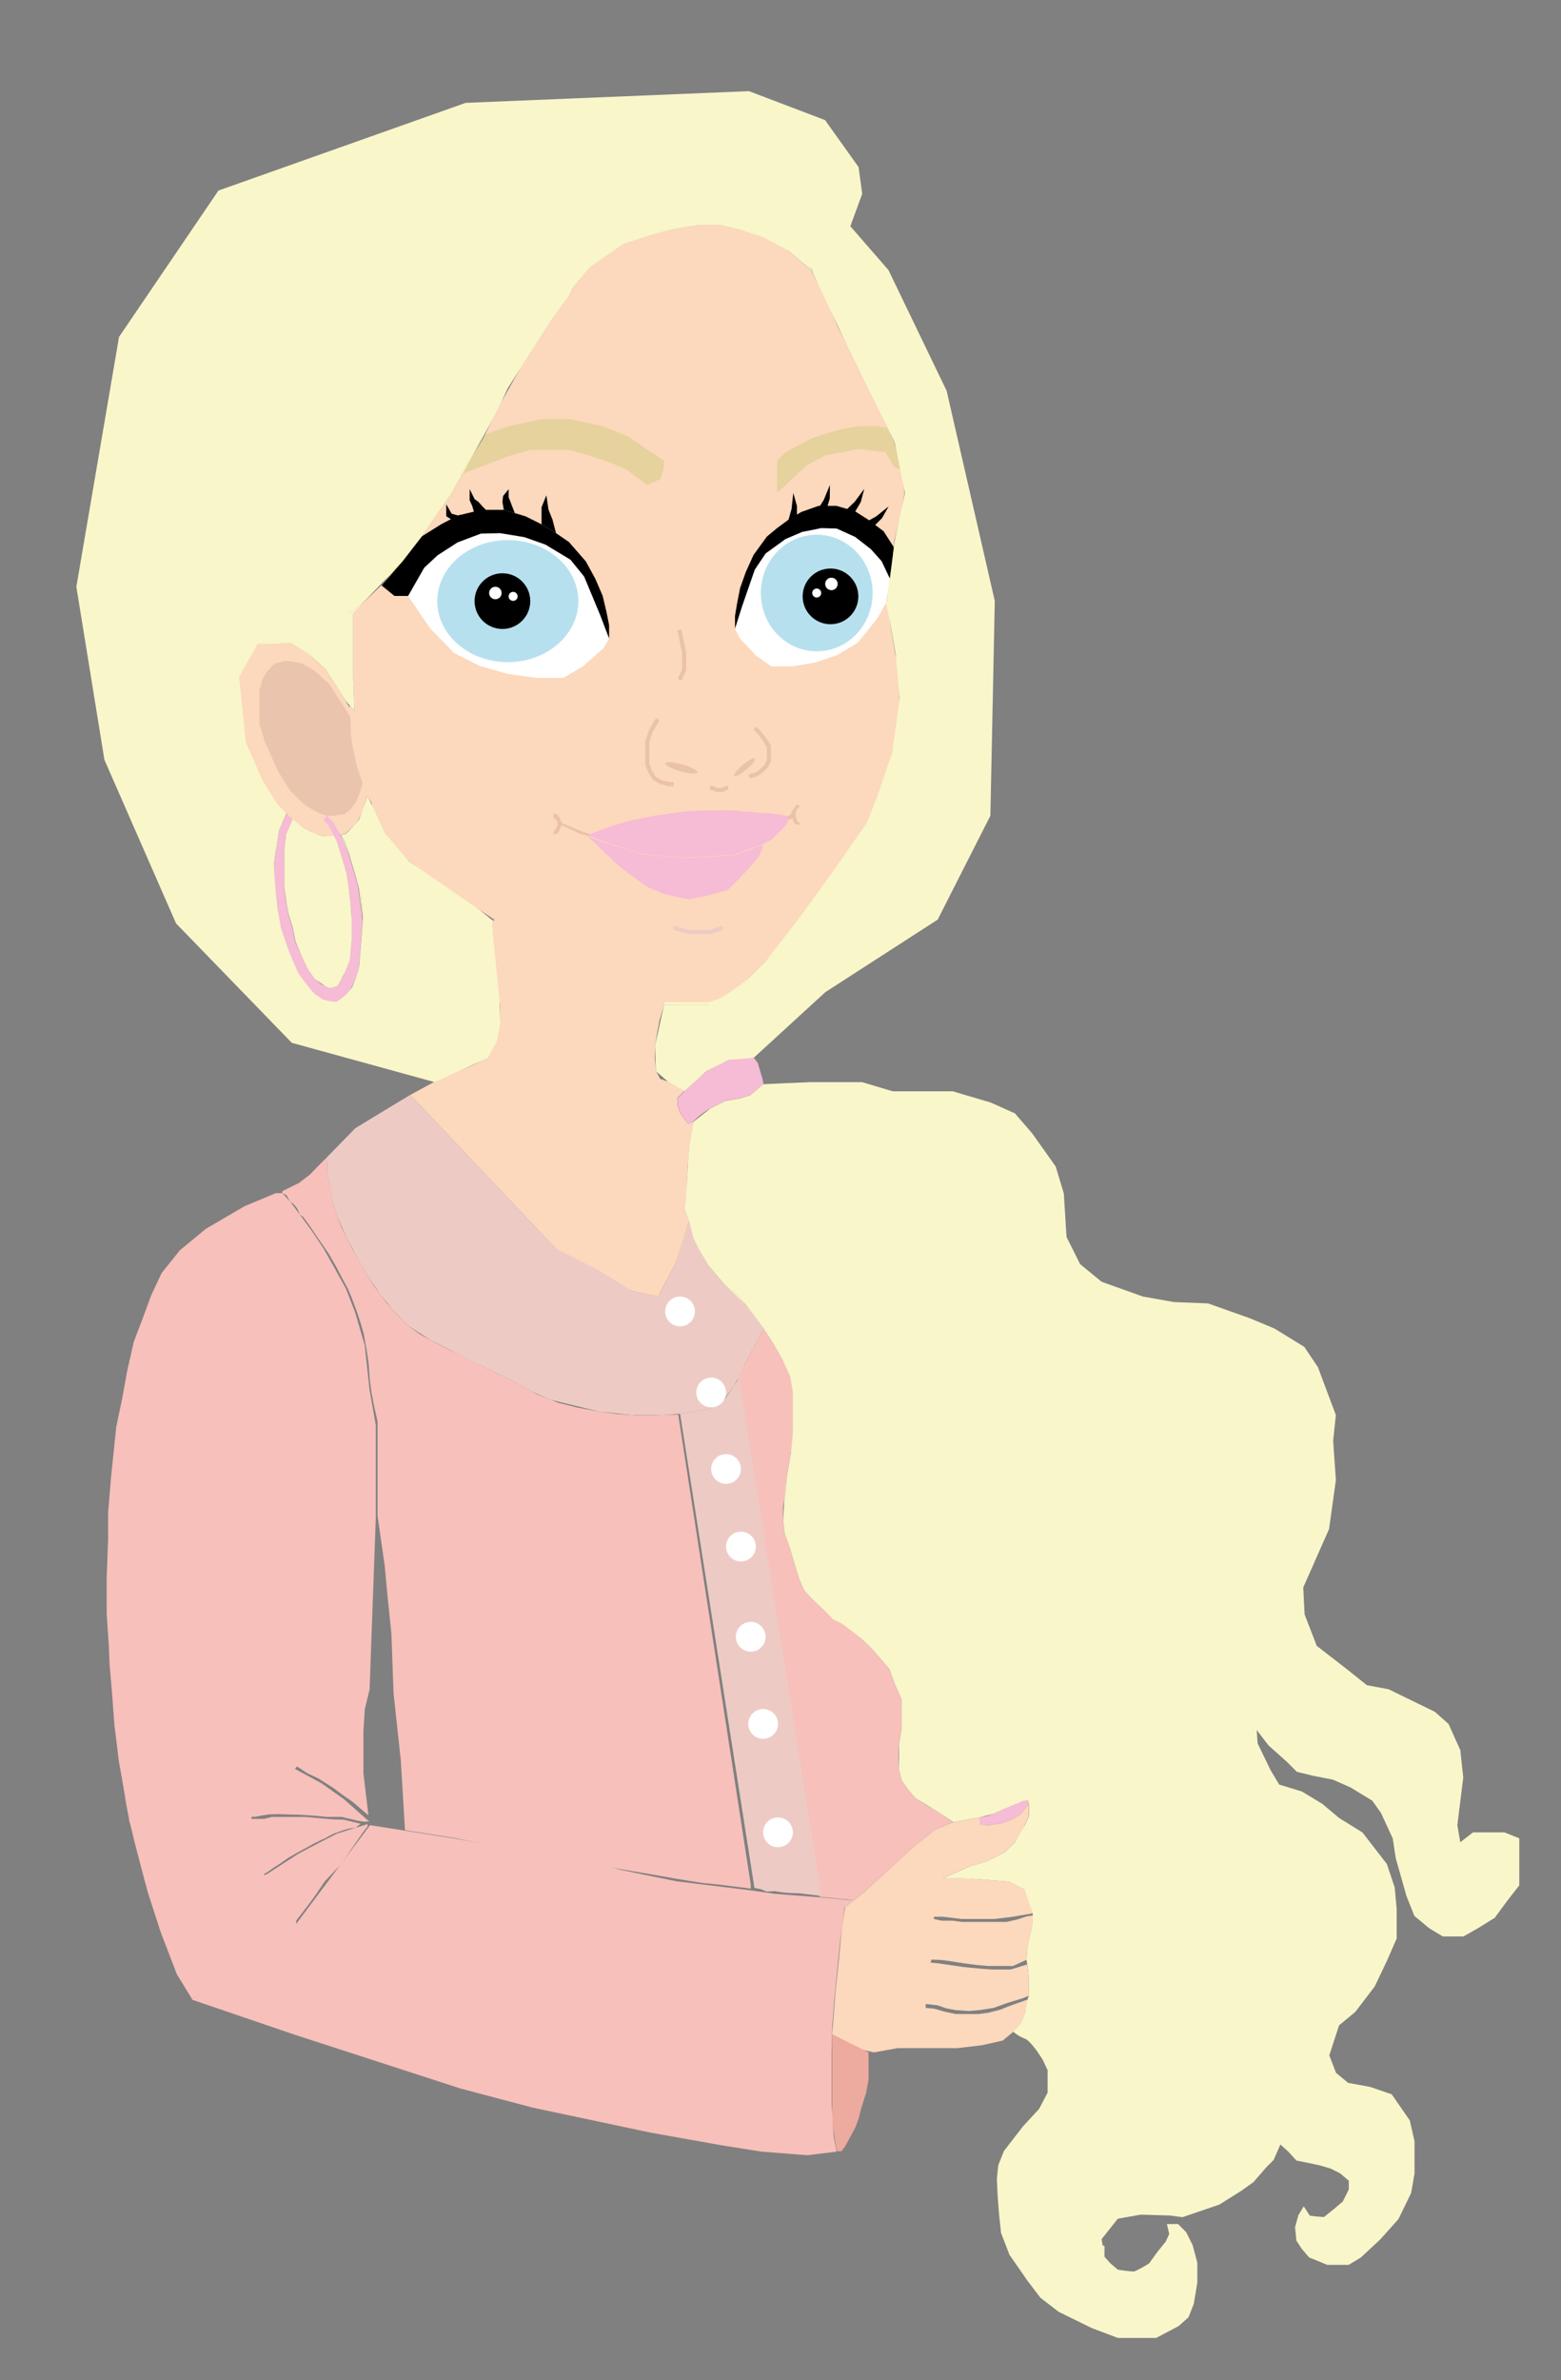<svg xmlns="http://www.w3.org/2000/svg" width="385.17" height="587.04" viewBox="0 0 385.17 587.04"><rect x="0" y="0" width="385.17" height="587.04" fill="#808080" stroke="none"/><defs><style>.cls-1{fill:#fcd8bc;}.cls-2{fill:#f6bbd5;}.cls-3{fill:#edaa9f;}.cls-4{fill:#f7c0ba;}.cls-5{fill:#edcbc4;}.cls-6{fill:#fff;}.cls-7{fill:#eac4ac;}.cls-10,.cls-8{fill:none;stroke-miterlimit:10;}.cls-8{stroke:#eac2a7;}.cls-9{fill:#b7e0ef;}.cls-10{stroke:#edcbc4;}.cls-11{fill:#eac2a7;}.cls-12{fill:#e5d29c;}.cls-13{fill:#f9f6ca;}</style></defs><g id="Lag_2" data-name="Lag 2"><polygon class="cls-1" points="200.35 66.48 200.13 66.65 199.53 65.69 200.29 66.42 200.35 66.48"/><polygon class="cls-1" points="219.64 142.84 218.72 148.52 219.19 147.68 219 148.89 219.74 154.27 220.01 155.9 220.92 161.36 220.97 161.69 221.96 167 221.96 177.67 220.79 182.84 220.17 185.6 218.76 191.84 214.08 203.48 206.69 214 197.08 227.34 190.34 235.79 188.79 237.3 184.64 241.35 182.06 243.87 177.9 246.81 174.67 247.83 170.24 247.83 164.41 247.75 163.88 247.77 162.65 247.8 160.01 247.06 156.83 246.17 150.86 243.21 146.45 240.95 140.42 237.87 129.19 231.72 121.87 227.72 121.36 227.44 121.31 226.81 121.91 227.14 121.93 226.81 118.39 224.44 115.35 222.66 110.86 219.75 107.78 217.44 105.18 215.49 102.51 213.56 100.79 212.32 98.86 210.26 96.21 207.13 94.89 205.41 93.56 203.2 92.11 199.95 91.65 197.96 90.62 196.17 90.29 197.22 90.13 196.54 89.23 194.06 87.58 189.49 86.31 183.62 86.3 176.57 86.3 175.65 86.27 174.47 86.25 173.98 87.45 175.38 87.15 167.2 87.15 151.19 86 151.68 86 151.34 88.98 149.28 89 149.26 94.61 143.88 94.64 143.84 96.27 141.63 99.31 138.45 104.07 132.3 111.51 121.59 114.16 116.81 113.79 116.95 114.3 116.12 115.67 114.08 118.02 110.58 119.21 108.16 121.21 104.08 123.19 100.05 123.55 99.41 128.44 90.77 136.07 78.84 140.49 72.88 141.32 70.98 141.32 70.97 145.61 65.78 153.73 60.15 160.46 57.92 163.31 56.97 166.46 56.45 166.5 56.44 172.21 55.5 177.9 55.5 182.48 56.6 184.03 56.97 189.67 58.94 190.34 59.17 194.77 61.97 194.79 61.98 200.13 66.65 203.62 73.38 206.69 80.56 213.24 92.93 217.38 102.09 218.99 105.58 220.68 109.27 222.38 115.82 222.58 116.6 223.17 121.59 222.29 126.86 220.68 133.2 220.53 134.93 220.53 134.94 220.12 139.9 219.64 142.84"/><polygon class="cls-1" points="208.53 470.37 213.13 466.75 219.54 460.89 225.12 455.73 230.7 451.27 235.16 449.45 241.86 448.2 241.86 450.01 243.95 450.15 247.02 449.73 249.66 448.76 251.9 447.36 253.85 444.85 253.85 447.78 252.45 451.13 250.22 454.61 247.71 456.98 243.25 459.21 239.49 460.19 232.65 463.26 238.65 463.26 243.81 463.68 248.97 464.1 252.73 465.91 253.85 468.98 254.83 471.9 249.94 472.74 245.34 473.3 242.55 473.3 239.63 473.3 237.25 473.3 232.65 472.74 230.42 472.74 230.48 473.3 232.3 473.71 235.1 473.71 237.4 474.02 240.13 474.02 242.61 474.02 245.61 474.02 248.35 474.02 251.09 473.4 253.41 472.63 254.83 472.44 254.83 473.81 254.42 476.11 254.01 477.95 253.69 479.42 253.46 480.94 253.27 483.37 249.96 484.89 247.39 484.89 243.85 484.89 241.19 484.66 238.98 484.38 236.69 484.06 234.43 483.69 232.37 483.42 229.84 483.32 229.61 484.06 231.31 484.2 234.71 484.7 237.65 485.12 239.86 485.35 242.25 485.57 244.91 485.76 246.98 485.76 249.32 485.76 250.88 485.3 253.41 484.52 253.64 485.76 253.82 487.46 253.82 489.39 253.87 492.24 252.26 492.88 248.63 493.98 245.19 495.22 242.01 495.73 239.07 496 235.81 495.77 233.42 495.32 231.31 494.58 228.41 494.26 228.41 495.22 230.48 495.41 233.42 496.24 235.86 496.74 238.94 496.74 241.46 496.74 243.85 496.42 246.75 495.68 249.18 494.72 252.03 493.71 253.55 493.16 253.55 494.63 253 496.37 251.76 499.27 250.01 501.15 247.41 503.28 242.27 504.44 236.19 505.15 229.76 505.15 221.47 505.15 215.62 506.2 212.59 505.5 207.79 503.04 205.34 501.76 206.16 491.24 206.98 483.41 207.79 474.88 208.53 470.37"/><polygon class="cls-2" points="241.86 448.2 243.51 447.91 245.12 447.35 246.65 446.63 247.89 446.07 249.09 445.44 250.13 444.85 251.26 444.46 252.27 444.24 252.98 444.05 253.54 444.05 253.88 444.39 253.85 444.85 253.18 445.71 252.64 446.41 251.9 447.36 250.81 448.04 249.66 448.76 248.13 449.32 247.02 449.73 245.79 449.9 244.66 450.05 243.95 450.15 242.8 450.15 241.86 450.01 241.86 448.2"/><polygon class="cls-3" points="205.34 501.76 214.31 506.2 214.31 509.73 214.31 512.99 213.71 516.2 213.1 518.1 212.45 520.2 211.9 522.41 211.1 524.61 210.25 526.22 209.25 528.07 208.39 529.58 207.64 530.58 206.59 530.58 206.34 529.63 205.84 526.72 205.34 522.56 205.34 518.85 205.34 514.14 205.34 510.13 205.34 506.2 205.34 501.76"/><polygon class="cls-4" points="210.62 468.71 208.39 470.47 207.24 479.32 206.46 487.08 205.86 493.39 205.35 499.85 205.2 506.3 205.2 514.24 205.2 518.95 205.69 526.82 206.45 530.68 199.22 531.56 187.92 530.68 177.8 529.07 160.48 525.98 131.42 519.82 113.66 515.12 72.78 501.86 47.29 493.17 73.03 475.62 72.92 474.72 91.3 450.15 112.2 453.46 147.33 459.64 152.61 461.05 158.14 462.21 167.02 464.01 184.81 466.18 191.33 467.1 202.95 468.01 210.62 468.71"/><polygon class="cls-4" points="47.44 493.07 43.65 486.9 39.59 476.3 66.15 462.04 73.61 457.2 78.84 454.45 83.16 452.23 87.74 450.79 90.22 450.05 90.7 449.81 90.7 450.48 89.5 452 84.15 459.8 80.15 464 78.02 467.16 76.14 469.75 73.11 473.68 73.07 474.62 74.01 476.07 47.44 493.07"/><polygon class="cls-4" points="39.59 476.3 36.47 466.73 33.17 454.1 31.8 448.61 65.15 448.61 67.06 448.12 70.63 448.12 75.33 448.12 79.43 448.5 82.47 448.73 84.75 448.8 89 449.81 87.74 450.79 86.34 450.96 84.64 451.42 82.37 452.24 81.37 452.73 80.23 453.39 79.27 453.8 78.45 454.22 77.23 454.82 75.66 455.7 74.14 456.51 72.59 457.37 71.2 458.18 68.98 459.72 67.4 460.74 66.12 461.64 65.15 462.21 65.37 462.8 39.59 476.3"/><polygon class="cls-4" points="59.87 447.35 60.09 449.06 32.01 449.47 31.14 444.98 30.59 441.43 29.33 434.42 28.23 425.35 38.24 425.35 52.74 427.72 65.15 431.97 73.55 436.7 79.39 439.86 84.83 443.72 90.7 448.92 91.19 449.19 89.87 449.3 88.33 449.08 86.83 448.71 85.51 448.42 84.31 448.12 82.84 448.12 80.72 448.12 78.08 447.87 76.25 447.73 73.8 447.58 71.6 447.54 68.71 447.43 66.3 447.51 64.69 447.76 62.75 448.12 61.69 447.91 60.4 447.8 59.38 448.12 59.87 447.35"/><polygon class="cls-4" points="72.51 436.63 73.26 435.67 75.92 437.41 78.51 438.6 82.26 440.99 84.44 442.62 86.82 444.26 90.91 447.73 89.68 437.41 89.68 426.81 90.02 421.5 91.19 416.73 92.72 374.63 92.72 357.51 92.72 351.42 91.19 342.78 89.99 331.74 87.59 323.57 85.35 317.81 82.61 312.85 79.91 308.05 77.03 303.72 73.99 299.56 71.59 296.36 69.67 294.28 68.06 294.28 60.38 297.48 50.78 303.08 44.38 308.37 39.89 313.97 37.33 319.41 35.09 325.49 33.01 330.94 31.41 337.98 30.13 345.02 28.69 351.9 27.41 364.23 26.68 373.11 26.68 379.47 26.32 389.16 26.32 394.07 26.32 398.04 26.85 405.84 27.06 410.83 27.58 416.75 28.23 425.35 30.59 441.43 33.17 454.1 35.77 464.07 39.59 476.3 43.65 486.9 47.44 493.07 65.15 438.94 72.51 436.63"/><polygon class="cls-4" points="99.93 451.39 98.89 434.1 97.11 417.63 96.57 402.79 95.62 393.68 94.94 386.31 93.44 375.83 93.15 373.82 93.15 371.18 93.15 365.96 93.15 362.13 93.15 358.56 93.15 354.32 93.15 350.58 92.35 347 91.67 343.56 91.25 340.35 90.97 336.38 90.54 333.5 89.74 328.92 88.98 326.32 88.13 323.73 87.56 322.17 86.67 319.81 85.77 317.73 85.02 316.36 84.31 315.04 83.03 312.58 82.09 310.93 81.09 309.18 80.34 308.1 79.63 307.06 78.59 305.59 77.46 303.89 76.61 302.62 75.62 301.25 74.77 300.11 73.99 299.56 73.35 298.08 72.59 297.14 71.59 296.36 70.71 294.82 69.67 294.28 69.67 293.79 71.56 292.84 73.78 291.76 76.47 289.7 78.06 288.04 80.71 285.39 80.91 289.97 81.24 291.69 81.77 294.28 82.23 297.13 83.16 299.84 84.22 302.56 85.41 305.01 86.97 308.1 88.77 311.19 90.56 314.38 92.72 317.77 95.35 321.26 97.94 324.15 100.53 326.84 103.72 329.13 107.2 331.02 110.69 332.82 115.18 334.91 119.36 337.1 126.31 340.47 132.44 343.84 137.8 345.99 142.7 347.21 147.75 348.13 152.2 348.74 156.95 349.05 161.24 349.05 165.06 348.9 167.36 348.9 185.24 464.79 185.24 465.44 185.24 465.82 183.42 465.57 176.97 464.77 173.37 464.42 170.11 463.91 166.98 463.4 160.47 462.25 152.75 460.95 146.83 460 141.92 459.15 137.65 458.58 112.34 453.36 99.93 451.39"/><polygon class="cls-4" points="235.16 449.45 233.11 450.29 230.7 451.27 229.17 452.49 226.91 454.3 225.12 455.73 221.77 458.83 219.54 460.89 217.32 462.92 215.81 464.3 214.09 465.87 212.56 467.19 210.62 468.71 208.98 468.44 208.2 468.39 207.37 468.31 202.75 467.87 202.23 467.82 202.19 467.56 181.97 340.4 181.94 340.19 181.9 339.97 183.79 336.4 188.4 327.67 190.77 331.27 193.05 335.22 194.98 339.53 195.6 343.13 195.6 355.07 195.21 357.73 195.16 358.08 194.98 359.28 194.19 363.67 193.84 367.97 193.5 369.97 193.5 369.98 193.23 371.57 193.23 375.09 193.58 378.07 194.9 381.76 196.04 385.62 197.27 389.66 198.41 392.21 200.52 394.49 203.06 396.86 205.43 399.32 207.72 400.46 210.09 402.22 212.63 404.24 215 406.52 217.64 409.51 219.48 411.7 220.8 415.39 222.47 419.16 222.47 426.1 221.85 429.96 221.68 433.04 221.76 436.29 222.47 439.09 224.22 441.55 225.98 443.57 228.79 445.33 231.69 447.1 235.16 449.45"/><polygon class="cls-5" points="167.81 348.7 171.25 348.15 174.6 347.53 177.27 346.57 178.23 345.68 179.39 344.31 181.18 341.74 182.34 339.77 202.68 467.62 197.19 466.96 195.24 466.91 193.19 466.75 191.15 466.43 189.19 466.54 187.78 465.96 186.16 465.63 167.81 348.7"/><circle class="cls-6" cx="179.15" cy="362.3" r="3.67"/><circle class="cls-6" cx="182.82" cy="381.44" r="3.67"/><circle class="cls-6" cx="185.24" cy="403.69" r="3.67"/><circle class="cls-6" cx="188.3" cy="425.18" r="3.67"/><circle class="cls-6" cx="191.97" cy="451.92" r="3.67"/><polygon class="cls-1" points="161.66 257.86 161.57 260.73 161.86 264.2 161.96 267.46 163.05 272.12 163.05 275.48 163.25 280.04 163.15 284.5 162.56 287.69 161.27 291.23 159.88 294.89 158.59 297.37 157.8 300.14 156.91 302.12 156.71 304 156.61 305.69 154.14 304.2 151.56 302.32 149.39 301.33 147.25 299.69 143.06 310.93 142.64 312.04 142.17 313.3 139.61 310.59 136.99 307.83 127.45 297.76 119.98 289.86 107.78 276.98 101.22 270.05 107.14 266.84 107.15 266.84 108.45 266.13 111.93 264.67 116.73 262.67 120.27 260.9 122.49 256.91 123.37 252.63 123.37 247.91 123.21 246.85 123.21 246.81 122.49 242.01 122.04 236.16 121.98 235.42 121.65 231.25 121.65 231.22 121.36 227.44 121.31 226.81 156.58 245.55 164.07 247.12 163.88 247.77 162.75 251.62 162.16 254.69 161.66 257.86"/><path class="cls-1" d="M171.1,276.65l-.9,5.25-.38,4.32-.13,1.47-.19,4.78v2.6l-.54,3v.08l-1.14,6.35-3.73,9.34-7.94,4.6L142.64,312l-3-1.45.34-1.25,4.29-15.93,9.21-2.08,8.41-27.13,1,1.93,1.92.67,2.43,1.28,1.66,1-1.79,1.79.13,1.92.54,1.66,1.12,1.66,1,1.15.19-.11Z"/><polygon class="cls-5" points="188.4 327.67 183.79 336.4 181.94 340.19 181.18 341.74 178.88 344.81 178.23 345.68 177.27 346.57 175.84 347.09 174.6 347.53 171.24 348.15 167.8 348.7 163.03 348.98 162.85 348.99 155.94 348.99 155.79 348.97 147.75 348.13 135.98 345.26 135.94 345.25 135.77 345.18 131.36 343.25 131.3 343.22 126.31 340.47 119.36 337.1 112.43 333.63 112.41 333.62 106.16 330.45 106.15 330.45 100.53 326.84 96.79 322.87 93.68 319.05 90.56 314.38 87.91 309.71 87.8 309.52 85.41 305.01 83.16 299.84 82.23 297.13 81.42 292.65 81.24 291.69 80.91 289.97 80.71 285.39 87.65 278.27 95.54 273.47 101.22 270.05 107.78 276.98 119.98 289.86 127.45 297.76 136.99 307.83 139.95 309.34 143.06 310.93 147.71 313.3 156.13 318.47 162.38 319.78 164.07 316.62 166.53 311.88 167.8 307.73 170.02 301.17 171.1 305.42 172.48 308.22 174.84 312.14 176.52 314.16 179.2 317.29 182.34 319.78 183.88 321.62 185.24 323.23 188.4 327.67"/><polygon class="cls-1" points="170.02 301.17 166.53 311.88 162.38 319.78 156.13 318.47 168.94 298.18 168.95 298.16 170.02 301.17"/><circle class="cls-6" cx="167.8" cy="323.45" r="3.67"/><circle class="cls-6" cx="175.48" cy="343.44" r="3.67"/><polygon class="cls-1" points="90.62 196.17 90.29 197.22 89.55 199.57 88.48 202.19 87.81 203.06 85.65 205.24 85.08 205.69 84.02 205.86 84.01 205.86 82.41 206.12 81.49 206.27 79.74 206.27 78.47 205.86 77.6 205.59 76.75 205.13 74.88 204.13 72.28 202.36 72.16 202.23 70.59 200.65 68.37 198.4 64.68 192.38 63.03 188.59 60.6 183.06 58.95 173.15 58.95 167.03 60.12 163.24 61.38 161.2 63.52 158.87 66.92 157.9 71.68 158.58 74.05 159.98 75.95 161.1 77.21 162.25 80.32 165.09 84.11 171.01 85.17 172.72 85.19 172.74 86.27 174.47 86.83 175.38 86.92 180.24 87.31 183.64 88.87 191.02 90.62 196.17"/><path class="cls-2" d="M89.5,227.15l-.93,11.49-.93,3.08-1.2,2.43-.18.35-1.09,1.09-.76.76-1.47.85h-1.7l-1.77-.62-1.77-1.23-2-1.93L73.46,240l-2.32-5.4-1.62-4.78L69,227.38l-.49-2.31-.15-1.44-.47-4.35,0-.33-.3-4-.06-.81.1-.82.43-3.69v0l.12-.78.57-3.7,1.84-4.44v0l1.62,1.47-.06.14-1.56,3.48-.33,3-.13,1.17v8.95l.39,3,.26,1.41,0,.13.37,2,1,3.4.7,3.47L74.11,235l.73,1.7,1.24,2.54,1.62,2.24,1.62,1.31.81.36.05,0,1.22.54,1.85-.54.9-1.51.49-.81.34-.82,0-.06,1.32-3.2.47-5.48v-5.47l-.34-3.35-.2-2.05L86,218.92l-.54-3.57-1.24-4.17-1.08-3.54-.76-1.52-1.09-2.18-1.46-1.78.82-1,0,0,0,0h0c.23.25,1.59,1.68,1.74,1.89s.87,1.56,1.53,2.77h0l0,0c.5.89.91,1.65.91,1.65l1.15,2.93,1.54,5.24.85,3.09.34,2.63.26,2Z"/><polygon class="cls-7" points="86.44 176.78 84.25 173.33 81.2 168.65 77.69 165.5 74.24 163.5 70.41 162.97 67.67 163.73 65.95 165.57 64.94 167.19 64 170.18 64 175.02 64 178.55 65.33 182.85 67.28 187.23 68.61 190.22 71.58 194.98 74.73 198.11 76.82 199.51 79.01 200.66 80.73 201.2 82.14 201.2 85.04 200.74 86.44 199.66 87.78 197.98 88.64 195.9 89.5 193.22 88.09 189.15 86.84 183.31 86.52 180.62 86.44 176.78"/><polyline class="cls-8" points="167.67 155.34 168.31 158.67 168.82 161.11 168.82 163.41 168.82 165.21 167.67 167.65"/><polyline class="cls-8" points="162.28 177.39 160.62 180.21 159.72 182.9 159.72 185.98 159.72 188.54 160.49 190.47 161.51 192 163.05 192.9 165.1 193.41 166.26 193.41"/><polyline class="cls-8" points="175.23 194.18 176.9 194.82 178.31 194.82 179.59 194.18"/><polyline class="cls-8" points="184.85 191.49 186.64 190.98 187.92 190.08 189.08 188.93 189.72 187.64 189.72 185.98 189.72 184.06 188.56 182.26 187.28 180.59 186.26 179.57"/><polygon class="cls-6" points="100.7 146.97 106.06 154.89 112.01 161.04 118.36 164.23 125.3 166.22 132.44 167.19 138.99 167.19 143.75 164.43 148.91 159.87 150.29 157.45 148.11 151.74 146.13 146.97 144.15 142.21 140.77 138.05 137 133.88 132.44 131.3 126.89 129.32 121.53 129.32 116.97 129.32 112.01 132.69 108.24 135.67 104.67 140.03 100.7 146.97"/><polygon points="150.29 154.16 150.29 157.45 148.11 151.74 146.66 148.26 144.14 142.21 140.77 138.05 134.58 134.32 129.38 132.48 123.41 131.5 118.65 131.61 112.9 133.78 108.02 136.92 104.67 140.03 100.7 146.98 97.33 146.98 94.16 144.4 94.61 143.88 94.64 143.84 99.31 138.45 104.07 132.3 108.83 129.32 111.26 128.05 113 127.14 113.79 126.95 116.93 126.19 118.75 125.75 124.31 125.75 127.02 126.55 129.66 127.34 133.63 129.32 137.2 131.5 140.38 133.68 144.54 138.45 146.92 142.81 148.71 146.98 149.64 150.9 150.29 154.16"/><ellipse class="cls-9" cx="125.3" cy="148.26" rx="17.41" ry="15.05"/><polygon class="cls-6" points="219.64 142.84 218.72 148.52 216.43 152.59 211.72 158.47 206.68 161.52 201.18 163.41 195.52 164.35 190.33 164.35 186.55 161.71 182.47 157.35 181.36 155.04 183.09 149.58 184.24 146.26 186.24 140.49 188.91 136.51 191.9 132.53 194.04 131.07 195.52 130.06 196.3 129.72 196.33 129.7 199.92 128.17 207.78 128.17 207.83 128.21 210.87 130.7 211.02 130.82 211.72 131.39 214.7 134.23 217.53 138.4 219.64 142.84"/><polygon points="220.53 134.93 220.53 134.94 220.12 139.9 219.64 142.84 217.53 138.4 214.87 135.43 211.01 132.43 206.45 130.36 202.67 130.25 197.95 131.19 193.82 132.95 188.91 136.51 186.24 140.49 184.24 146.26 183.09 149.58 181.36 155.04 181.36 151.89 181.88 148.79 182.62 145.03 184.04 141.05 185.93 136.88 189.23 132.34 191.74 130.25 194.57 128.17 196.64 126.92 197.72 126.27 201.97 124.76 206.37 124.76 209.03 125.53 210.93 126.08 211.03 126.14 214.23 128.17 214.45 128.33 215.95 129.47 218.01 131.01 220.53 134.93"/><ellipse class="cls-9" cx="201.52" cy="146.26" rx="13.8" ry="14.38"/><polygon points="111.44 128.17 110.11 127.32 110.11 124.39 111.44 126.7 113 127.14 113.79 126.95 112.78 128.17 111.09 129.32 111.44 128.17"/><polygon points="117.13 126.85 116.51 124.76 115.89 123.41 115.89 120.66 117.13 123.14 118.02 123.75 118.91 124.76 119.89 125.75 117.13 126.85"/><polygon points="124.31 125.75 123.97 123.75 124.14 122.34 125.5 120.66 125.5 122.61 126.19 124.39 127.02 126.55 124.31 125.75"/><polygon points="133.63 129.32 133.63 127.23 133.63 125.1 134.81 122.17 135.35 125.74 136.33 128.17 137.2 131.5 133.63 129.32"/><polygon points="196.64 129.43 196.64 127.14 196.64 124.8 195.74 121.59 195.32 125.51 194.57 128.17 193.9 131.82 196.64 129.43"/><polygon points="203.44 127.39 204.08 125.19 204.74 122.95 204.78 119.61 203.28 123.26 201.81 125.59 200.13 128.91 203.44 127.39"/><polygon points="210.04 127.8 211.21 125.83 212.4 123.81 213.25 120.58 210.9 123.75 208.91 125.66 206.47 128.47 210.04 127.8"/><polygon points="214.35 131.06 215.97 129.45 217.63 127.8 219.27 124.89 216.2 127.36 213.79 128.7 210.72 130.8 214.35 131.06"/><circle cx="123.97" cy="148.26" r="6.87"/><circle class="cls-6" cx="122.23" cy="146.26" r="1.54"/><circle class="cls-6" cx="126.61" cy="147.09" r="1.11"/><circle cx="204.92" cy="147.09" r="6.87"/><circle class="cls-6" cx="201.52" cy="146.26" r="1.11"/><circle class="cls-6" cx="205.15" cy="144.02" r="1.54"/><polyline class="cls-10" points="166.26 228.81 169.95 229.89 172.64 229.89 175.23 229.89 178.38 228.81"/><polygon class="cls-2" points="145.01 206.27 153.08 213.92 159.72 218.77 164.07 220.56 169.95 221.82 174.43 220.92 179.59 219.49 182.33 216.79 184.85 214.04 187.28 211.23 188.4 208.36 181.37 210.87 174.25 211.41 167.67 211.59 158.11 210.69 148.78 207.65 145.01 206.27"/><path class="cls-2" d="M145.68,205.72l5.23-2,4.71-1.35,5.67-1.17,7.17-1,5.35-.33s2.91.07,3.1,0,3.81,0,3.81,0l2.39.26,1.74.07,3.16.32,2.52.13,4.51.71-1,2L190.53,207l-2.75,1.42-1.15.43-1.72.55-2.82,1.06-1.09.36-2,.09-2.14.16-2.69.22-3.66.12-2.86.08-2-.2-5.44-.49-2.11-.25-1.42-.38-1.33-.44-2.75-1-1.76-.55s-5.24-2-5.22-1.9-.53-.08-.53-.08Z"/><polygon class="cls-11" points="145.68 205.72 143.62 205.1 142.14 204.46 139.92 203.53 138.62 202.97 138.16 201.86 137.51 200.94 136.59 200.57 136.59 201.68 137.5 202.5 137.61 203.5 137.16 204.39 136.59 205.16 136.59 205.72 137.33 205.72 137.88 205.16 138.22 204.33 138.5 203.56 139.77 204.06 141.13 204.72 143.1 205.66 145.16 206.19 145.68 205.72"/><polygon class="cls-11" points="194.43 201.3 195.04 200.93 195.6 199.88 196.07 199.17 196.62 198.44 197.36 198.73 196.4 200.09 196.29 201.11 196.51 201.88 196.73 202.65 197.36 203.02 197.14 203.46 196.26 203.2 195.71 202.5 195.6 201.66 195.04 202.06 194.64 202.19 194.43 201.3"/><polygon class="cls-12" points="163.84 113.66 163.84 115.28 162.99 118.11 159.72 119.61 154.53 115.79 150.29 113.95 145.23 112.3 140.38 110.94 130.84 110.94 125.5 112.49 119.88 114.63 114.16 116.81 113.79 116.95 114.3 116.12 116.67 112.28 119.21 108.16 119.88 107.07 125.5 105.13 133.63 103.38 140.58 103.38 148.72 105.13 155.31 107.84 159.72 110.94 163.84 113.66"/><polygon class="cls-12" points="222.38 115.82 220.68 115.21 218.5 111.5 211.79 110.75 207.84 111.5 203.62 112.3 198.92 114.82 191.75 121.59 191.75 113.66 193.9 111.5 200.41 108.04 206.69 106.1 211.79 105.13 216.56 105.13 218.99 105.58 220.68 109.27 222.38 115.82"/><path class="cls-2" d="M188.4,267.34l-3.16,2.71-2.76.85-3.46.56-3.71,1.9,0,0a20.25,20.25,0,0,0-3.35,2.37,8.77,8.77,0,0,1-1.8,1.43l-.19.11-1-1.15-1.12-1.66-.54-1.66-.13-1.92,1.79-1.79,3.17-3,2.14-1.9,2.81-1.48,2.8-1.32,3-.49h3.13l1,1.32.41,1.48.66,2.19Z"/><polygon class="cls-13" points="184.64 241.35 182.06 243.87 177.9 246.81 174.67 247.83 170.24 247.83 164.41 247.75 163.88 247.77 164.07 247.12 170.45 247.2 174.84 247.2 178.03 246.18 182.15 243.26 184.64 241.35"/><polygon class="cls-13" points="220.17 185.6 218.76 191.84 214.08 203.48 206.69 214 197.08 227.34 190.34 235.79 188.79 237.3 190.34 235.22 193.9 230.72 197 226.81 201.02 221.2 203.62 217.57 206.5 213.54 210.72 207.49 213.81 203.07 217.11 194.82 218.44 191.49 220.17 185.6"/><polygon class="cls-13" points="221.96 167 221.96 167.83 221.6 166.77 220.92 161.36 220.97 161.69 221.96 167"/><polygon class="cls-13" points="221.96 172.26 221.96 177.67 220.79 182.84 221.96 172.26"/><polygon class="cls-13" points="220.01 155.9 218.68 148.75 218.72 148.52 219.19 147.68 219 148.89 219.74 154.27 220.01 155.9"/><polygon class="cls-13" points="72.22 202.08 70.6 205.71 70.27 208.7 70.14 209.87 70.14 215.19 70.14 218.82 70.81 223.37 71.18 225.37 72.22 228.77 72.92 232.24 74.11 235 74.84 236.71 76.08 239.25 77.7 241.49 80.18 243.19 81.4 243.73 83.25 243.19 84.15 241.68 85.01 239.99 86.33 236.79 86.8 231.31 86.8 226.81 86.46 222.49 86.03 218.92 85.49 215.35 84.25 211.18 83.17 207.64 82.41 206.12 79.74 206.27 78.47 205.86 76.75 205.13 74.88 204.13 72.22 202.08"/><polygon class="cls-13" points="63.52 158.87 60.12 163.24 61.38 161.2 63.52 158.87"/><path class="cls-13" d="M244.37,201.2l-13,25.61-27.73,17.9-17.68,16.2-6.1.49-5.61,2.8-5.31,4.91-4.09-2.31-3-2.6-.2-6.34,2.22-10.09.53,0,10.26.08,7.39-4,8.28-8.08,23.74-32.31,6.09-17.88L222,172.26l-1-10.9-2.2-12.84,2-15.32,2.49-11.61-2.49-12.32-14-28.71-6.56-13.91.22-.17-.06-.06-.76-.73.6,1L194.79,62h0l-4.43-2.8-.67-.23L184,57l-1.55-.37-4.58-1.1h-5.69l-5.71.94h0l-3.15.52-2.85,1-6.73,2.23-8.12,5.63L141.32,71h0l-.83,1.9-4.42,6-7.63,11.93-3.14,4.9-1.75,3.74-.36.64-2,4-4.54,8.2-2.37,3.84-.51.83.37-.14-2.65,4.78-7.44,10.71-4.76,6.15-3,3.18L89,149.26l0,0-3,2.06v.34l1.15-.49v16l.3,8.18-1.2-1.4-1.06-1.24,0,0L84.11,171l-3.79-5.92-3.11-2.84L76,161.1,74.05,160l-2.37-1.4-4.76-.68-3.4,1L59,167l1.65,16,4.08,9.32,3.69,6,2.22,2.25-1.84,4.44-.57,3.7-.12.78v0l-.53,1.85-.08.28.08,1.17v1.21l.06.81.3,4,0,.33.47,4.35.15,1.44.49,2.31.26,1.51h0l.26.88,1.62,4.78,2.32,5.4,2.23,3.47,2,1.93,1.77,1.23,1.77.62h1.7l1.47-.85.76-.76,1.09-1.09.18-.35.36-.42.84-2,.93-3.08.93-11.49,0-.6L89.09,221l-.6-2.17-.85-3.09-1.54-5.24L85,207.56s-.41-.76-.91-1.65l0,0,1.06-.17.57-.45,2.83-3.05,2.14-6,4.27,9.24,5.9,6.91,17.6,12.12,2.92,2.37.34,4.41v0l1.56,15.6.16,5.78-.88,4.28-2.22,4-13.12,5.94h0L72,257.2,43.44,227.75,25.76,187.39l-6.92-42.67L29.37,83.1,53.9,47l61-21.63,69.91-2.89,18.77,7.14,8.27,11.59.9,6.59-2.93,8,9.41,10.82,14.35,29.77,11.88,51.84Z"/><polygon class="cls-13" points="67.52 211.46 67.52 212.91 67.44 211.74 67.52 211.46"/><polygon class="cls-13" points="71.68 158.58 63.52 158.87 66.92 157.9 71.68 158.58"/><polygon class="cls-13" points="77.7 245.35 75.69 243.42 73.46 239.95 77.7 245.35"/><polygon class="cls-13" points="82.94 247.2 81.24 247.2 79.47 246.58 82.94 247.2"/><path class="cls-13" d="M86.1,210.49,84,205.91c.5.89.91,1.65.91,1.65Z"/><polygon class="cls-13" points="88.98 149.28 87.15 151.19 86 151.68 86 151.34 88.98 149.28"/><polygon class="cls-13" points="116.67 112.28 115.67 114.08 114.16 116.81 113.79 116.95 114.3 116.12 116.67 112.28"/><polygon class="cls-13" points="123.55 99.41 122.22 102.26 121.21 104.08 123.19 100.05 123.55 99.41"/><polygon class="cls-13" points="194.77 61.97 190.34 59.48 189.67 58.94 190.34 59.17 194.77 61.97"/><polygon class="cls-13" points="200.35 66.48 200.13 66.65 199.53 65.69 200.29 66.42 200.35 66.48"/><polygon class="cls-13" points="68.05 209.61 67.52 212.91 67.44 211.74 67.52 211.46 68.05 209.61"/><polygon class="cls-13" points="70.6 200.62 70.59 200.65 68.37 198.4 70.6 200.62"/><polygon class="cls-13" points="85.17 245.59 84.41 246.35 82.94 247.2 85.17 245.59"/><polygon class="cls-13" points="86.44 244.15 86.26 244.5 85.17 245.59 86.44 244.15"/><polygon class="cls-13" points="68.05 209.61 67.62 213.2 67.62 213.3 67.58 214.93 67.52 214.12 67.52 212.91 67.44 211.74 67.52 211.46 68.05 209.61"/><polygon class="cls-13" points="68.37 223.63 67.9 219.28 67.88 218.95 68.37 223.63"/><polygon class="cls-13" points="69.01 227.38 68.52 225.07 68.37 223.63 69.01 227.38"/><polygon class="cls-13" points="89.46 226.55 89.09 223.49 88.83 221.45 88.49 218.82 89.09 220.99 89.46 226.55"/><polygon class="cls-13" points="77.21 162.25 74.05 159.98 75.95 161.1 77.21 162.25"/><polygon class="cls-13" points="87.15 151.19 86 151.68 86 151.37 87.15 151.19"/><polygon class="cls-13" points="166.46 56.45 160.46 57.92 163.31 56.97 166.46 56.45"/><polygon class="cls-13" points="194.77 61.97 188.39 58.56 182.48 56.6 184.03 56.97 189.67 58.94 190.34 59.17 194.77 61.97"/><polygon class="cls-13" points="200.29 66.42 200.13 66.65 199.53 65.69 200.29 66.42"/><polygon class="cls-13" points="272.54 556.72 272.53 556.71 272.53 556.67 272.54 556.72"/><polygon class="cls-13" points="168.96 298.1 169.5 292.47 169.5 295.07 168.96 298.1"/><polygon class="cls-13" points="182.34 319.78 183.88 321.62 179.2 317.29 182.34 319.78"/><polygon class="cls-13" points="185.24 323.23 188.4 327.67 183.88 321.62 185.24 323.23"/><polygon class="cls-13" points="193.5 369.97 194.19 363.67 193.84 367.97 193.5 369.97"/><polygon class="cls-13" points="194.19 363.67 195.16 358.08 194.98 359.28 194.19 363.67"/><polygon class="cls-13" points="195.21 357.73 195.6 353.1 195.6 355.07 195.21 357.73"/><polygon class="cls-13" points="210.09 402.22 212.63 404.24 207.72 400.46 210.09 402.22"/><polygon class="cls-13" points="235.16 449.45 228.79 445.33 231.69 447.1 235.16 449.45"/><path class="cls-13" d="M374.88,453.4V465l-2.9,3.71L368.83,473l-4.11,2.55-3.62,2.05H356l-3.39-2.05-3.61-3-1.95-4.88-2.66-9.39-.73-4.83-2.9-6.3-2.17-3.05-5.32-3.23-4.36-1.93-5.07-1L320,437l-2.42-2.42-4.6-4.11-2.9-3.79.24,3.31,3.15,6.53,2.17,3.63,5.57,1.69,5.07,3.06,4.12,3.47,5.8,3.6,6,7.76,1.94,5.81.48,5.32v7.25l-2.42,5.55-3,6.28-4.8,6.29-4,3.31L328,506.93l1.65,4.3,3,2.49,5.46,1,5.29,1.82,4.47,6.45,1.16,5.13v7.94l-.83,4.8-3.14,6.45-4.47,5-4.8,4.47-3,1.82h-5.3l-2.81-1.16-1.66-.66-1.82-2.15-1.32-2-.33-3.31.83-3,1.32-2.15,1.49,2.31,1.49.17,2,.16,2.49-2,2.15-1.82,1.49-3v-2.15l-2.16-1.82-2.31-1.16-2.81-.83-3.15-.66-2.48-.49-2.15-2.33-1.82-1.64-1.65,3.8-1.82,1.82-3.15,3.64-3,2.15-5.44,3.42-9.09,3.1-3.1-.41-7.23-.21-5.64,1-4,5.05.24,1.42.48,2.91v0h0l1.44,1.61,1.86,1.59s3.07.44,3.8.44,3.91-2,3.91-2l2.09-2.9,2-2.46.87-1.89-.58-2.46h2.75l2,2,1.6,3.19,1.16,4.34V563l-.87,5.22-1.31,3.33-2.46,2.17-5.51,2.91h-9.45l-6.42-2.43-8.16-4-4.52-3.47-3.3-4.34-1.91-2.78-2.43-3.48L247,550.73,246.5,546l-.35-4.69-.17-4,.34-3.3,1.39-3.48,4.69-6.07,4-4.34,2.09-4v-5.55l-1.22-2.6-1.21-1.82s-2.09-3.05-3.3-3.39a9.51,9.51,0,0,1-2.74-1.66l1.74-1.88,1.25-2.9.55-3.21.32-.92-.05-2.85v-1.93l-.18-1.7-.37-2.39.18-2.43.23-1.52L254,478l.41-1.84.41-2.3v-1.9l-2.1-6L249,464.1l-3.59-.29-4-.33-3.75-.22h-4.95l6.84-3.07,3.76-1,4.46-2.24,2.51-2.37,2.64-4.46,1-2.37v-2.93l-.31-.8-1.27.19-4.38,1.83-2.77,1.28-3.26.85-3.25.61-3.45.64-3.47-2.35-2.9-1.77L226,443.57l-1.76-2-1.75-2.46-.71-2.8.09-6.33.62-3.86v-6.94l-1.67-3.77-1.32-3.69-1.84-2.19-2.64-3-2.37-2.28-2.54-2-2.37-1.76-2.29-1.14-2.37-2.46-2.54-2.37-2.11-2.28-1.14-2.55-1.23-4-1.14-3.86-1.32-3.69-.35-3,.27-5.11h0l.34-2,.35-4.3.79-4.39.18-1.2,0-.25v-.1l.39-2.66V343.13l-.62-3.6-1.93-4.31-2.28-4-2.37-3.6-3.16-4.44-1.36-1.61-1.54-1.84-3.14-2.49-2.68-3.13-1.68-2-2.36-3.92-1.38-2.8L170,301.17l-1.07-3v-.06l.54-3v-2.6l.32-6.25.38-4.32.9-5.25,4.18-3.27,0,0,3.71-1.9,3.46-.56,2.76-.85,3.16-2.71,11.52-.5h12.87l7.57,2.26h14.8l9.33,2.76,6,2.68,4.31,5,5.75,8.11,2,6.64.67,10.72,3.35,6.71,5.3,4.35L282,319.78l7.71,1.36,8.37.33,10.39,3.69,6,2.51,7.37,4.53,3.35,5L329.62,349l-.67,6.33.67,9.72-1.68,12.07-6.37,14.41.34,6.67,3,7.74,7.37,5.7,5,4,5.36,1,11.39,5.55,3.39,3,2.9,6.45.73,6.77-1.46,11.75.73,4.21,3.14-2.44h7.74Z"/><polygon class="cls-13" points="272.53 553.98 272.53 556.67 272.05 553.76 272.53 553.98"/></g><g id="Lag_3" data-name="Lag 3"><ellipse class="cls-11" cx="183.71" cy="189.26" rx="3.32" ry="0.72" transform="translate(-78.61 161.75) rotate(-39.87)"/><ellipse class="cls-11" cx="168.14" cy="189.38" rx="0.87" ry="4.1" transform="translate(-60.09 299.14) rotate(-74.08)"/></g></svg>